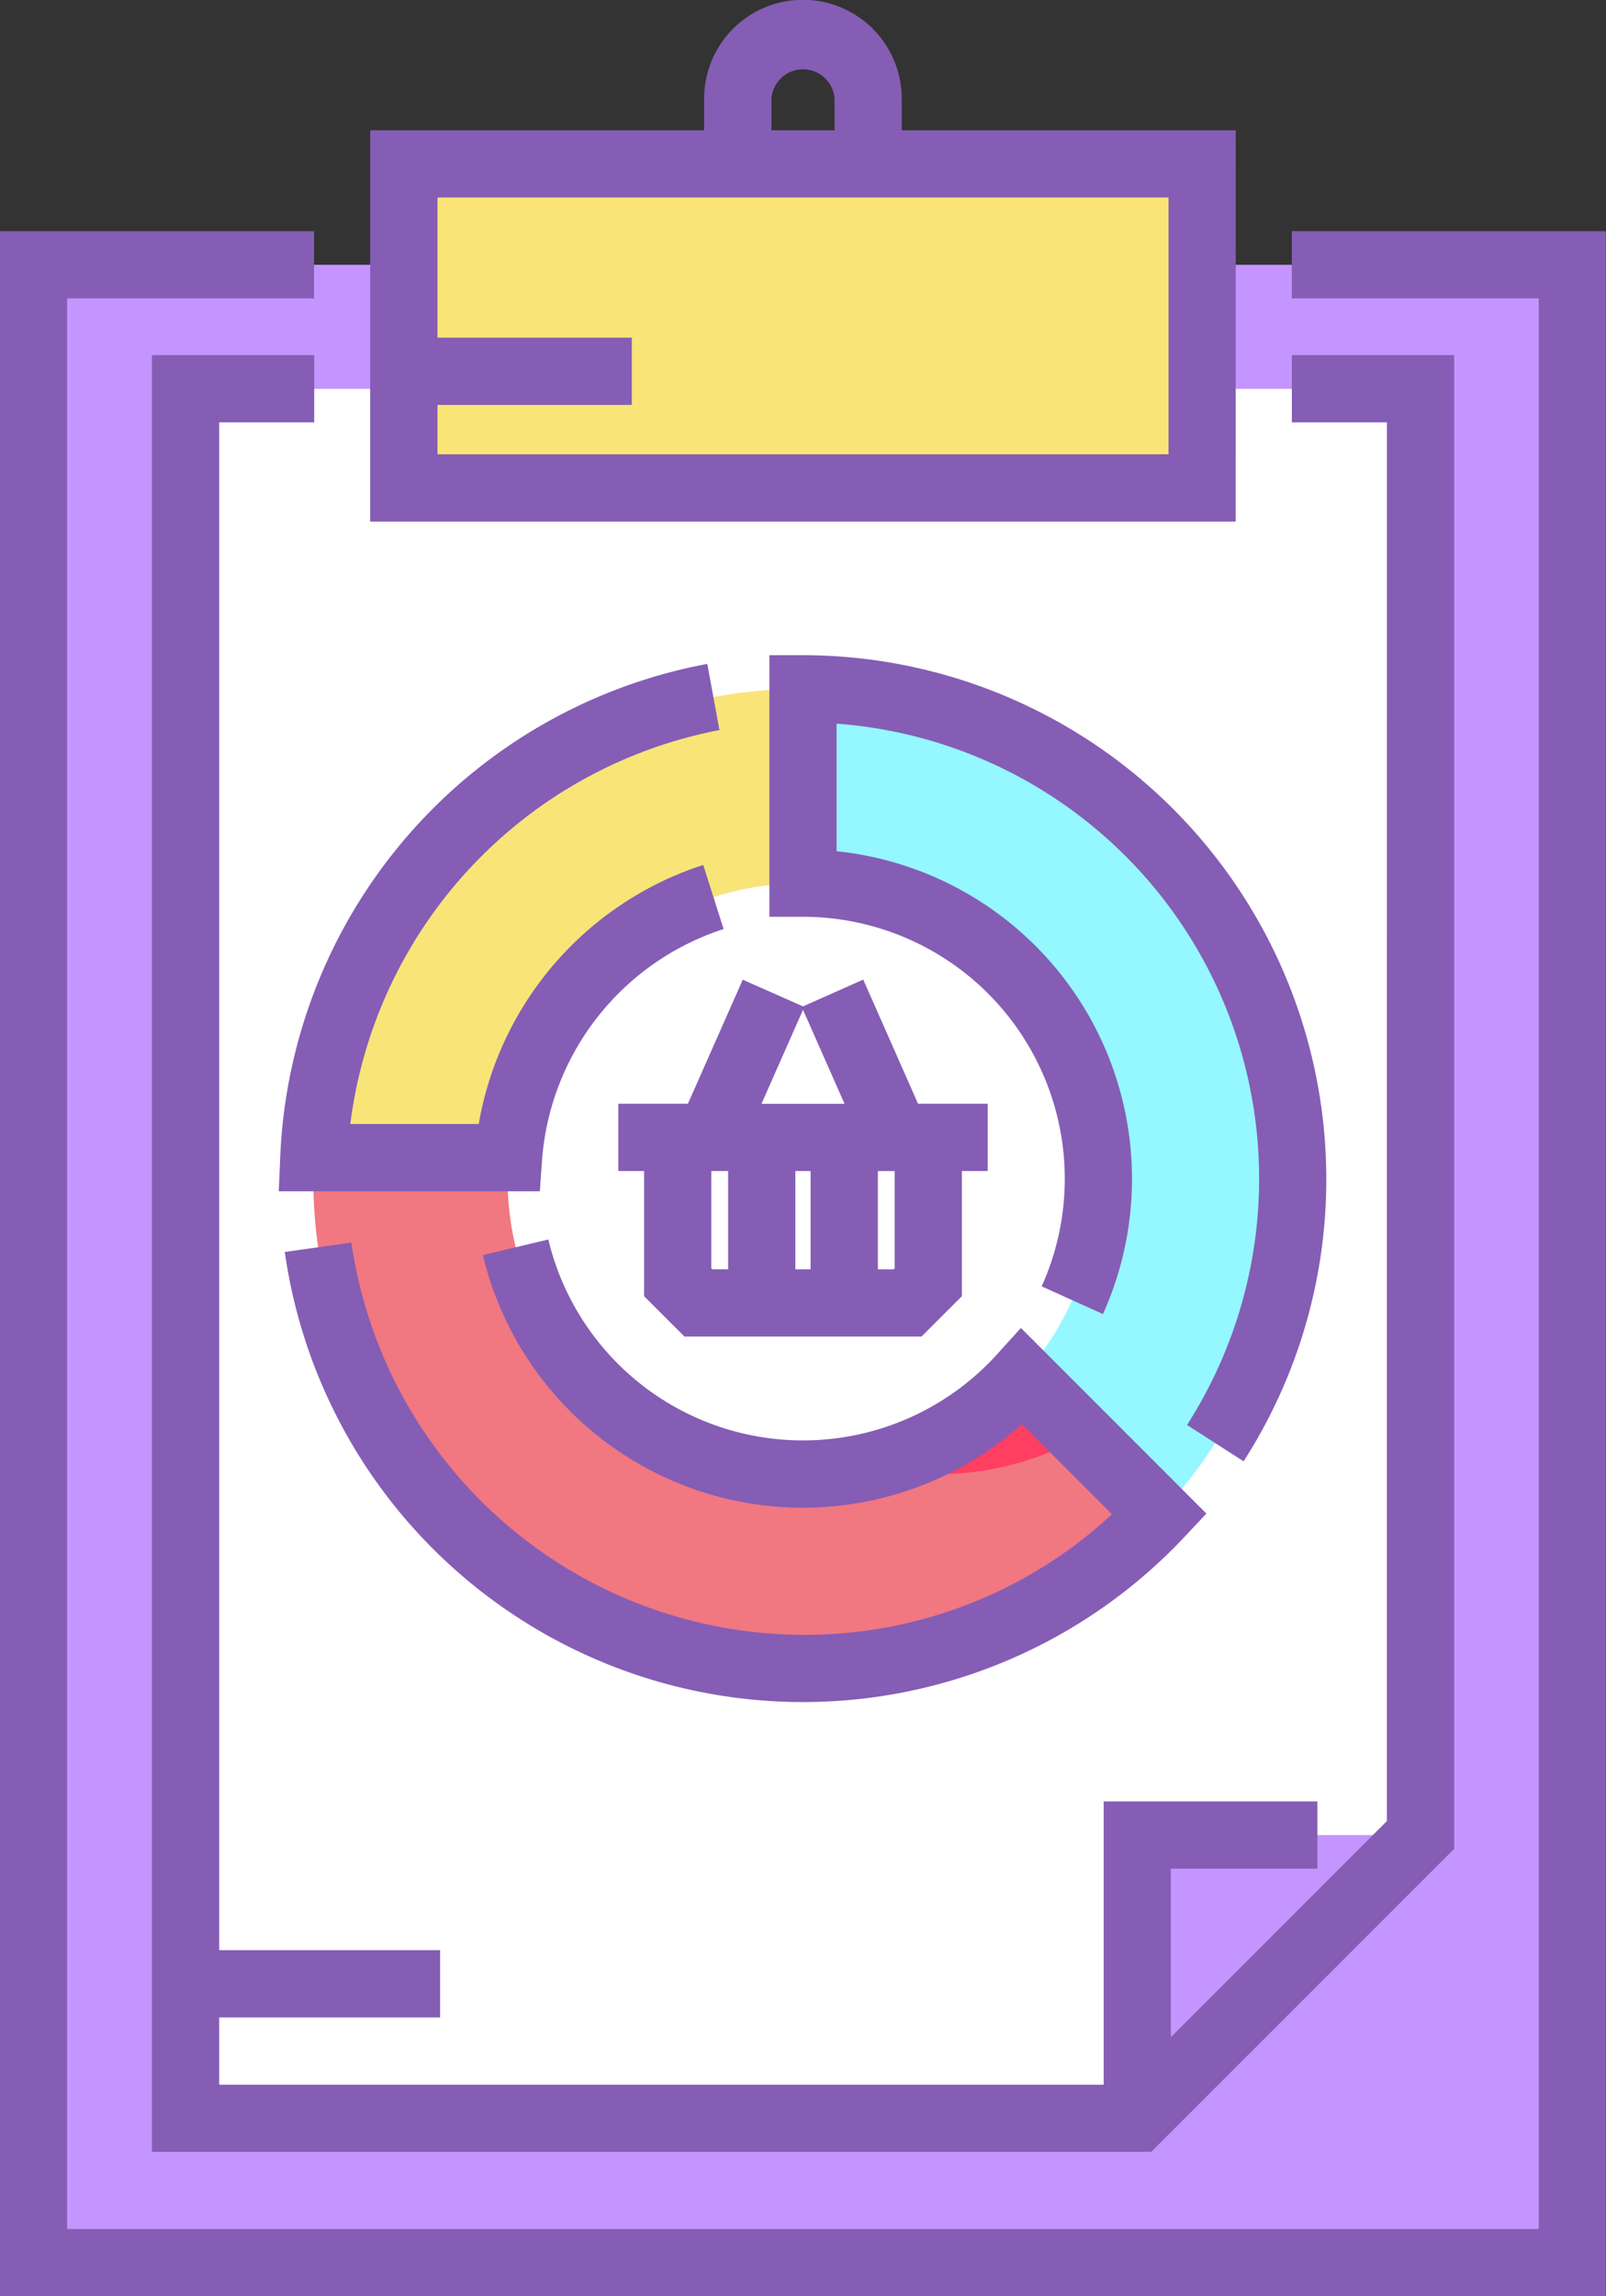 <svg xmlns="http://www.w3.org/2000/svg" width="66.003" height="94.342" viewBox="0 0 66.003 94.342">
  <rect x="0" y="0" width="66.003" height="94.342" fill="#333333" stroke="none"/>
  <g id="Grupo_57625" data-name="Grupo 57625" transform="translate(-1330.841 -1729.247)">
    <path id="Trazado_127165" data-name="Trazado 127165" d="M1347.439,1735.986h32.807V1749.3h-32.807Z" fill="#f9e478"/>
    <path id="Trazado_127166" data-name="Trazado 127166" d="M1395.462,1740.126h-15.216v9.173h-32.807v-9.173h-15.216v82.081h63.239Z" fill="#c595ff"/>
    <path id="Trazado_127168" data-name="Trazado 127168" d="M1389.22,1745.223h-8.974v4.076h-32.807v-4.076h-8.973v71.057h39.114l11.64-11.64Z" fill="#fff"/>
    <path id="Trazado_127170" data-name="Trazado 127170" d="M1377.58,1816.28l11.64-11.64h-11.64Z" fill="#c595ff"/>
    <path id="Trazado_127171" data-name="Trazado 127171" d="M1363.842,1765.532v-7.985a20.123,20.123,0,0,0-20.1,19.263h8A12.139,12.139,0,0,1,1363.842,1765.532Z" fill="#f9e478"/>
    <path id="Trazado_127172" data-name="Trazado 127172" d="M1363.842,1757.547v7.985a12.14,12.14,0,0,1,9.006,20.282l5.649,5.65a20.123,20.123,0,0,0-14.655-33.917Z" fill="#95f7ff"/>
    <path id="Trazado_127173" data-name="Trazado 127173" d="M1363.842,1789.812a12.14,12.14,0,0,1-12.14-12.141h0c0-.29.013-.577.034-.862h-8c-.012.286-.019.573-.019.862a20.124,20.124,0,0,0,34.78,13.792l-5.65-5.65A12.11,12.11,0,0,1,1363.842,1789.812Z" fill="#f17781"/>
    <path id="Trazado_127182" data-name="Trazado 127182" d="M1369.37,1789.812a12.07,12.07,0,0,0,5.93-1.544l-2.452-2.454a12.132,12.132,0,0,1-6.242,3.682A12.136,12.136,0,0,0,1369.37,1789.812Z" fill="#ff3f62"/>
    <path id="Trazado_127184" data-name="Trazado 127184" d="M1359.113,1774.594h-2.862v2.764h1.06v5.143l1.66,1.659h9.741l1.66-1.659v-5.143h1.062v-2.764h-2.863l-2.253-5.1-2.476,1.1-2.476-1.095Zm5.042,2.764v4.039h-.626v-4.039Zm-4.08,4v-4h.69v4.039h-.649Zm7.534,0-.041.041h-.648v-4.039h.689Zm-5.473-6.761,1.707-3.861,1.707,3.861Z" fill="#855db5"/>
    <path id="Trazado_127185" data-name="Trazado 127185" d="M1381.628,1734.6H1367.9v-1.3a4.06,4.06,0,0,0-8.121,0v1.3h-13.725v16.077h35.571Zm-19.082-1.3a1.3,1.3,0,0,1,2.593,0v1.3h-2.593Zm16.318,14.61h-30.043v-2.027h7.986v-2.764h-7.986v-5.758h30.043Z" fill="#855db5"/>
    <path id="Trazado_127186" data-name="Trazado 127186" d="M1383.931,1738.744v2.764h10.149v79.317H1333.6v-79.317h10.149v-2.764h-12.913v84.845h66v-84.845Z" fill="#855db5"/>
    <path id="Trazado_127187" data-name="Trazado 127187" d="M1387.838,1804.067l-8.877,8.877v-6.923h6.021v-2.763H1376.2v11.64h-36.351v-2.764h9.08v-2.764h-9.08V1746.6h3.906v-2.764h-6.67v73.821h41.069l12.45-12.449v-61.372h-6.671v2.764h3.907Z" fill="#855db5"/>
    <path id="Trazado_127188" data-name="Trazado 127188" d="M1360.409,1759.242l-.5-2.718a21.515,21.515,0,0,0-17.55,20.227l-.061,1.441h10.729l.091-1.286a10.829,10.829,0,0,1,7.462-9.489l-.838-2.634a13.632,13.632,0,0,0-9.227,10.644h-5.277A18.882,18.882,0,0,1,1360.409,1759.242Z" fill="#855db5"/>
    <path id="Trazado_127189" data-name="Trazado 127189" d="M1345.282,1780.3l-2.737.384a21.508,21.508,0,0,0,36.958,11.725l.919-.977-7.624-7.626-.976,1.078a10.761,10.761,0,0,1-18.446-4.712l-2.69.64a13.523,13.523,0,0,0,22.155,6.948l3.7,3.7a18.547,18.547,0,0,1-12.7,4.955A18.814,18.814,0,0,1,1345.282,1780.3Z" fill="#855db5"/>
    <path id="Trazado_127190" data-name="Trazado 127190" d="M1385.349,1777.671a21.53,21.53,0,0,0-21.507-21.506h-1.381v10.748h1.381a10.765,10.765,0,0,1,9.81,15.184l2.518,1.139a13.531,13.531,0,0,0-10.946-19.016v-5.241a18.747,18.747,0,0,1,14.4,28.813l2.325,1.494A21.423,21.423,0,0,0,1385.349,1777.671Z" fill="#855db5"/>
  </g>
</svg>
